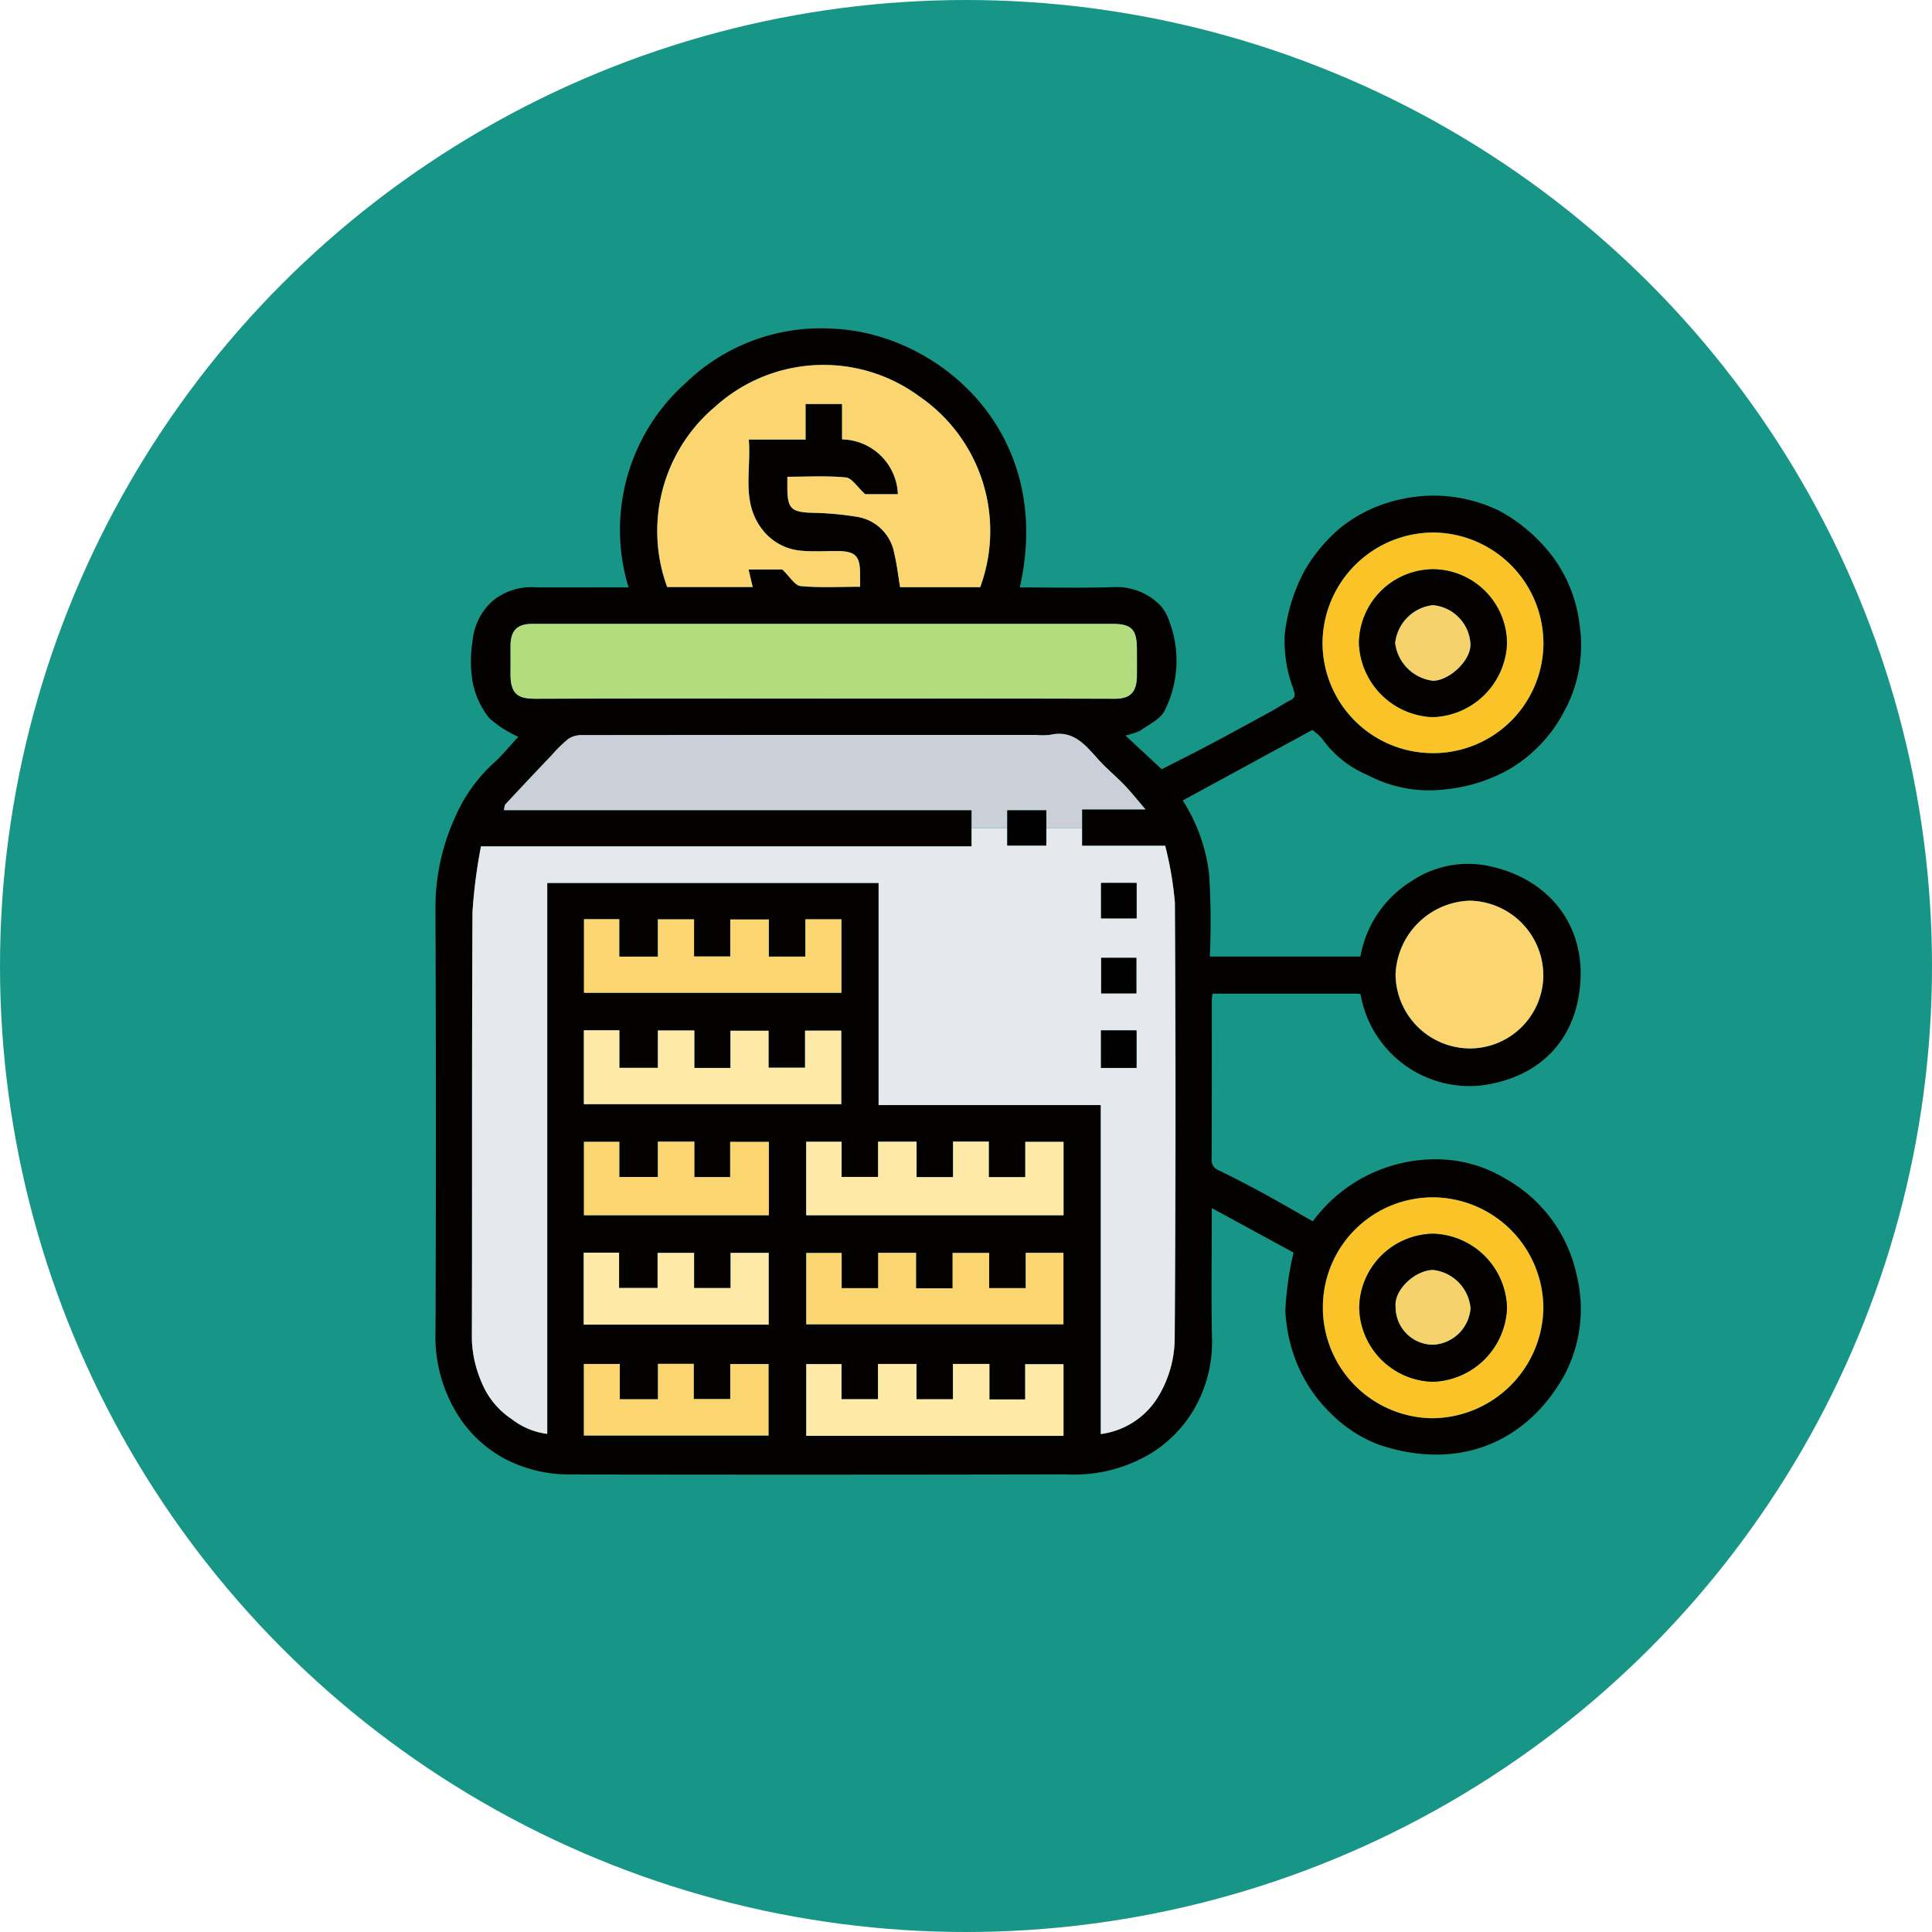 <svg xmlns="http://www.w3.org/2000/svg" width="134" height="134" viewBox="0 0 134 134">
  <g id="Grupo_909105" data-name="Grupo 909105" transform="translate(-554.798 -11961.803)">
    <circle id="Elipse_7477" data-name="Elipse 7477" cx="67" cy="67" r="67" transform="translate(554.798 11961.803)" fill="#179587"/>
    <g id="Grupo_907062" data-name="Grupo 907062" transform="translate(820.475 12352.055)">
      <path id="Trazado_641497" data-name="Trazado 641497" d="M-194.946-349.509c2.157,0,4.3.048,6.449-.018a4.248,4.248,0,0,1,3.25,1.216,2.917,2.917,0,0,1,.66,1.124,7.711,7.711,0,0,1-.311,6.224c-.308.6-1.1.961-1.7,1.389a4.424,4.424,0,0,1-1.023.335l2.52,2.341c1.125-.576,2.231-1.126,3.322-1.705,1.445-.767,2.881-1.553,4.316-2.338.435-.238.844-.527,1.289-.743s.266-.5.192-.815a9.256,9.256,0,0,1-.583-3.8,12.239,12.239,0,0,1,1.389-4.409,11.479,11.479,0,0,1,2.488-2.956,10.077,10.077,0,0,1,4.34-1.994,10.359,10.359,0,0,1,6.706.859,11.522,11.522,0,0,1,3.027,2.394,9.787,9.787,0,0,1,2.5,5.53,9.492,9.492,0,0,1-1.041,5.9,10.027,10.027,0,0,1-3.882,4.1,11.311,11.311,0,0,1-4.5,1.382,9.067,9.067,0,0,1-5.262-.993,7.353,7.353,0,0,1-3.154-2.5,3.755,3.755,0,0,0-.7-.638l-8.991,4.89a12.012,12.012,0,0,1,1.837,5.179,54.652,54.652,0,0,1,.043,5.644h10.444a7.742,7.742,0,0,1,3.548-5.231,7.026,7.026,0,0,1,5.183-1.079c4.113.776,6.761,3.883,6.532,7.967-.23,4.1-2.8,6.75-6.884,7.289a7.677,7.677,0,0,1-8.369-6.326.924.924,0,0,0-.2-.043c-3.34,0-6.68,0-10.067,0a4.045,4.045,0,0,0-.051.46c0,3.667.005,7.335-.013,11a.756.756,0,0,0,.493.792c1.005.493,2,1,2.985,1.537,1.173.639,2.327,1.313,3.542,2a10.563,10.563,0,0,1,8.384-4.3,9.3,9.3,0,0,1,4.967,1.339,10.07,10.07,0,0,1,4.957,6.727,9.782,9.782,0,0,1-.857,6.9c-2.586,4.659-7.326,6.69-12.856,4.833a9.413,9.413,0,0,1-3.337-2.165,10.3,10.3,0,0,1-2.245-3.206,11.047,11.047,0,0,1-.918-3.924,21.757,21.757,0,0,1,.569-4.034l-5.673-3.088v.768c0,2.78-.047,5.56.017,8.339a9.264,9.264,0,0,1-1.307,4.948,8.965,8.965,0,0,1-2.71,2.822,10.319,10.319,0,0,1-6.1,1.594q-17.167.035-34.336.006a9.678,9.678,0,0,1-4.611-1.093,8.767,8.767,0,0,1-2.94-2.579A10.231,10.231,0,0,1-235.47-298q.053-14.61-.005-29.22a15.076,15.076,0,0,1,1.333-6.282,11.063,11.063,0,0,1,2.683-3.808c.651-.579,1.2-1.271,1.731-1.84a7.809,7.809,0,0,1-2.012-1.291,5.8,5.8,0,0,1-1.144-2.433,8.716,8.716,0,0,1-.016-2.93,4.227,4.227,0,0,1,1.407-2.783,4.243,4.243,0,0,1,3.012-.927c2.1.012,4.2,0,6.4,0a13.653,13.653,0,0,1,3.964-14.177,13.486,13.486,0,0,1,10.332-3.756C-200.687-367.1-192.491-360.391-194.946-349.509Zm4.319,16.682v-1.286h4.4c-.543-.632-.971-1.177-1.448-1.674-.6-.626-1.281-1.18-1.858-1.826-.892-1-1.727-2.028-3.3-1.673a4.554,4.554,0,0,1-.978.01q-15.722,0-31.444.01a1.742,1.742,0,0,0-.971.24,8.958,8.958,0,0,0-1.171,1.136q-1.619,1.7-3.219,3.417c-.074.079-.067.233-.113.413h32.439v2.507h-34.026a35.992,35.992,0,0,0-.588,4.547c-.053,9.879-.016,19.759-.044,29.638a8.139,8.139,0,0,0,.679,3,5.565,5.565,0,0,0,2.091,2.544,5.014,5.014,0,0,0,2.457,1.02v-38.207h22.983v15.4h15.41v22.818a5.48,5.48,0,0,0,4.091-2.777,7.906,7.906,0,0,0,1.035-3.809q.122-15.133.013-30.268a24.051,24.051,0,0,0-.673-3.949h-5.765Zm-7.063-16.7a11.309,11.309,0,0,0-4.225-13.234,11.208,11.208,0,0,0-14.156.712,11.274,11.274,0,0,0-3.33,12.511h5.93l-.287-1.212h2.343c.519.491.867,1.109,1.269,1.147,1.355.127,2.729.048,4.125.048,0-.342,0-.644,0-.944-.012-1.2-.341-1.522-1.559-1.531-.84-.005-1.687.053-2.52-.025a3.788,3.788,0,0,1-2.725-1.5c-1.452-1.894-.735-4.086-.915-6.208h3.938v-2.466h2.53v2.453a3.954,3.954,0,0,1,3.871,3.8h-2.268c-.563-.512-.92-1.12-1.333-1.16-1.333-.128-2.685-.048-4.063-.048v.742c0,1.477.272,1.715,1.758,1.759a21.4,21.4,0,0,1,3.02.269,3.12,3.12,0,0,1,2.631,2.521c.185.769.274,1.561.411,2.366Zm-10.927,7.728c6.747,0,13.495-.011,20.242.012.994,0,1.534-.346,1.554-1.562.01-.63,0-1.261,0-1.891,0-1.365-.373-1.743-1.725-1.743H-214.46q-7.144,0-14.288,0c-1.059,0-1.51.46-1.519,1.525-.005.631.007,1.261,0,1.891-.023,1.535.578,1.785,1.761,1.78C-221.879-341.815-215.248-341.8-208.618-341.8Zm42.249,3.783a7.645,7.645,0,0,0,7.74-7.529,7.7,7.7,0,0,0-7.579-7.77,7.707,7.707,0,0,0-7.74,7.609A7.652,7.652,0,0,0-166.369-338.018Zm-7.555,38.374a7.675,7.675,0,0,0,7.584,7.755,7.76,7.76,0,0,0,7.709-7.581,7.7,7.7,0,0,0-7.6-7.737A7.626,7.626,0,0,0-173.924-299.643Zm10.174-28.139a5.324,5.324,0,0,0-5.137,5.132,5.182,5.182,0,0,0,5.148,5.114,5.1,5.1,0,0,0,5.1-5.087A5.2,5.2,0,0,0-163.75-327.782Zm-33.345,19.175v-2.469h-2.48v2.463h-2.53v-2.456h-2.669v2.449h-2.53v-2.442h-2.457v5.1h17.85v-5.095h-2.654v2.451ZM-225.172-326.5v5.11h17.857v-5.1h-2.5v2.588h-2.536v-2.575h-2.675v2.563h-2.511v-2.575h-2.511v2.588h-2.675v-2.6Zm-.009,7.706v5.123h17.854v-5.1h-2.513v2.57h-2.53v-2.563h-2.644v2.581h-2.505v-2.6h-2.529v2.593h-2.67v-2.607Zm23.039,17.9v-2.465h-2.626v2.452H-207.3v-2.44h-2.454v4.949h17.837v-4.962h-2.616v2.452h-2.536v-2.44h-2.535v2.453Zm10.227,10.233v-4.972h-2.658v2.444h-2.481v-2.462h-2.529v2.455h-2.53v-2.449h-2.669v2.442h-2.53v-2.435h-2.446v4.976Zm-20.437-20.389h-2.682v2.443h-2.484v-2.459h-2.532v2.449h-2.673v-2.44h-2.454v5.095h12.825Zm-12.842,7.685v4.987h12.831v-4.978h-2.644v2.448h-2.531v-2.44h-2.53v2.432h-2.671v-2.449Zm2.5,7.723h-2.491v4.962h12.807v-4.957h-2.654v2.426h-2.533v-2.442h-2.483v2.457h-2.648Z" fill="#030201"/>
      <path id="Trazado_641498" data-name="Trazado 641498" d="M-188.828-308.155v1.235h5.765a24.047,24.047,0,0,1,.673,3.949q.085,15.133-.013,30.268a7.906,7.906,0,0,1-1.035,3.809,5.48,5.48,0,0,1-4.091,2.777v-22.818h-15.41v-15.4h-22.983v38.207a5.014,5.014,0,0,1-2.457-1.02,5.565,5.565,0,0,1-2.091-2.544,8.139,8.139,0,0,1-.679-3c.029-9.879-.009-19.759.044-29.638a35.992,35.992,0,0,1,.588-4.547h34.026v-1.274h2.476v1.219h2.71v-1.219Zm1.314,14.042v2.6h2.464v-2.6Zm2.47-10.227h-2.466v2.455h2.466Zm-.018,7.658v-2.464h-2.44v2.464Z" transform="translate(-1.8 -24.672)" fill="#e5e8ec"/>
      <path id="Trazado_641499" data-name="Trazado 641499" d="M-186.715-347.734h-5.555c-.137-.8-.226-1.6-.411-2.366a3.12,3.12,0,0,0-2.631-2.521,21.4,21.4,0,0,0-3.02-.269c-1.487-.044-1.758-.281-1.758-1.759v-.742c1.379,0,2.731-.081,4.063.048.412.04.77.648,1.333,1.16h2.268a3.953,3.953,0,0,0-3.871-3.8v-2.453h-2.53v2.466h-3.938c.18,2.122-.538,4.314.915,6.208a3.788,3.788,0,0,0,2.725,1.5c.833.078,1.68.019,2.52.025,1.218.008,1.547.332,1.559,1.531,0,.3,0,.6,0,.944-1.4,0-2.77.079-4.125-.048-.4-.038-.75-.656-1.269-1.147h-2.343l.287,1.212h-5.93a11.274,11.274,0,0,1,3.33-12.511,11.208,11.208,0,0,1,14.156-.712A11.309,11.309,0,0,1-186.715-347.734Z" transform="translate(-10.977 -1.794)" fill="#fbd670"/>
      <path id="Trazado_641500" data-name="Trazado 641500" d="M-204.91-327.215c-6.63,0-13.261-.015-19.891.013-1.183,0-1.784-.245-1.761-1.78.009-.63,0-1.26,0-1.891.009-1.065.46-1.524,1.519-1.525q7.144-.005,14.288,0h25.914c1.352,0,1.723.377,1.725,1.743,0,.63.009,1.261,0,1.891-.02,1.216-.56,1.565-1.554,1.562C-191.415-327.226-198.163-327.215-204.91-327.215Z" transform="translate(-3.708 -14.586)" fill="#b3dc7e"/>
      <path id="Trazado_641501" data-name="Trazado 641501" d="M-192.433-312.808h-2.476v-1.233h-32.439c.046-.18.039-.335.113-.413q1.6-1.718,3.219-3.417a8.962,8.962,0,0,1,1.171-1.136,1.743,1.743,0,0,1,.971-.24q15.722-.018,31.444-.01a4.554,4.554,0,0,0,.978-.01c1.576-.355,2.412.674,3.3,1.673.577.647,1.257,1.2,1.858,1.826.477.5.9,1.042,1.448,1.674h-4.4v1.287h-2.476v-1.223h-2.71Z" transform="translate(-3.381 -20.02)" fill="#cbd0d8"/>
      <path id="Trazado_641502" data-name="Trazado 641502" d="M-122.539-327.942a7.652,7.652,0,0,1-7.579-7.69,7.707,7.707,0,0,1,7.74-7.609,7.7,7.7,0,0,1,7.579,7.77A7.645,7.645,0,0,1-122.539-327.942Zm.111-12.751a5.176,5.176,0,0,0-5.163,5.1,5.319,5.319,0,0,0,5.092,5.153,5.316,5.316,0,0,0,5.172-5.089A5.166,5.166,0,0,0-122.428-340.693Z" transform="translate(-43.83 -10.076)" fill="#fac328"/>
      <path id="Trazado_641503" data-name="Trazado 641503" d="M-130.08-256.719a7.626,7.626,0,0,1,7.689-7.562,7.7,7.7,0,0,1,7.6,7.737,7.76,7.76,0,0,1-7.709,7.581A7.675,7.675,0,0,1-130.08-256.719Zm2.523.063a5.235,5.235,0,0,0,5.1,5.162,5.313,5.313,0,0,0,5.146-5.139,5.28,5.28,0,0,0-5.088-5.126A5.2,5.2,0,0,0-127.557-256.657Z" transform="translate(-43.844 -42.924)" fill="#fac328"/>
      <path id="Trazado_641504" data-name="Trazado 641504" d="M-116.315-299.516a5.2,5.2,0,0,1,5.116,5.16,5.1,5.1,0,0,1-5.1,5.087,5.182,5.182,0,0,1-5.148-5.114A5.324,5.324,0,0,1-116.315-299.516Z" transform="translate(-47.435 -28.266)" fill="#fbd670"/>
      <path id="Trazado_641505" data-name="Trazado 641505" d="M-178.777-268.441h2.529v-2.451h2.654v5.095h-17.85v-5.1h2.457v2.442h2.53V-270.9h2.669v2.456h2.53v-2.463h2.48Z" transform="translate(-18.318 -40.166)" fill="#fee9a6"/>
      <path id="Trazado_641506" data-name="Trazado 641506" d="M-217.832-297.321h2.447v2.6h2.675v-2.588h2.511v2.575h2.511V-297.3h2.675v2.575h2.536v-2.588h2.5v5.1h-17.857Z" transform="translate(-7.34 -29.179)" fill="#fbd670"/>
      <path id="Trazado_641507" data-name="Trazado 641507" d="M-217.847-284.125h2.463v2.607h2.67v-2.593h2.529v2.6h2.505v-2.581h2.644v2.563h2.53v-2.57h2.513v5.1h-17.854Z" transform="translate(-7.334 -34.669)" fill="#fee9a6"/>
      <path id="Trazado_641508" data-name="Trazado 641508" d="M-183.821-255.238h2.535v-2.453h2.535v2.44h2.536V-257.7h2.616v4.962h-17.837v-4.949h2.454v2.44h2.536V-257.7h2.626Z" transform="translate(-18.321 -45.661)" fill="#fbd670"/>
      <path id="Trazado_641509" data-name="Trazado 641509" d="M-173.594-239.513h-17.843v-4.976h2.446v2.435h2.53V-244.5h2.669v2.449h2.53V-244.5h2.529v2.461h2.481v-2.444h2.658Z" transform="translate(-18.32 -51.152)" fill="#fee9a6"/>
      <path id="Trazado_641510" data-name="Trazado 641510" d="M-205.015-270.884v5.089H-217.84v-5.095h2.454v2.44h2.673V-270.9h2.532v2.459h2.484v-2.443Z" transform="translate(-7.336 -40.171)" fill="#fbd670"/>
      <path id="Trazado_641511" data-name="Trazado 641511" d="M-217.869-257.713h2.455v2.449h2.671V-257.7h2.53v2.44h2.531V-257.7h2.644v4.978h-12.831Z" transform="translate(-7.324 -45.657)" fill="#fee9a6"/>
      <path id="Trazado_641512" data-name="Trazado 641512" d="M-215.355-244.5v2.447h2.648v-2.457h2.483v2.442h2.533v-2.426h2.654v4.957h-12.807V-244.5Z" transform="translate(-7.334 -51.151)" fill="#fbd670"/>
      <path id="Trazado_641513" data-name="Trazado 641513" d="M-167.56-309.026v-1.223h2.71v2.442h-2.71Z" transform="translate(-28.254 -23.801)"/>
      <path id="Trazado_641514" data-name="Trazado 641514" d="M-156.43-284.11h2.464v2.6h-2.464Z" transform="translate(-32.884 -34.675)"/>
      <path id="Trazado_641515" data-name="Trazado 641515" d="M-153.956-301.622v2.455h-2.466v-2.455Z" transform="translate(-32.887 -27.39)"/>
      <path id="Trazado_641516" data-name="Trazado 641516" d="M-153.969-290.265h-2.44v-2.464h2.44Z" transform="translate(-32.893 -31.089)"/>
      <path id="Trazado_641517" data-name="Trazado 641517" d="M-120.628-338.882a5.166,5.166,0,0,1,5.1,5.161,5.316,5.316,0,0,1-5.172,5.089,5.319,5.319,0,0,1-5.092-5.153A5.176,5.176,0,0,1-120.628-338.882Zm2.563,5.1a2.859,2.859,0,0,0-2.606-2.612,2.97,2.97,0,0,0-2.61,2.627,3.011,3.011,0,0,0,2.63,2.616C-119.5-331.166-117.952-332.612-118.065-333.779Z" transform="translate(-45.63 -11.887)" fill="#030201"/>
      <path id="Trazado_641518" data-name="Trazado 641518" d="M-125.758-254.86a5.2,5.2,0,0,1,5.157-5.1,5.28,5.28,0,0,1,5.088,5.126,5.313,5.313,0,0,1-5.146,5.139A5.235,5.235,0,0,1-125.758-254.86Zm2.522,0a2.605,2.605,0,0,0,2.6,2.6,2.737,2.737,0,0,0,2.593-2.536,2.935,2.935,0,0,0-2.577-2.645C-121.837-257.453-123.374-256.1-123.236-254.863Z" transform="translate(-45.643 -44.721)" fill="#030201"/>
      <path id="Trazado_641519" data-name="Trazado 641519" d="M-116.277-332c.114,1.167-1.432,2.613-2.585,2.631a3.011,3.011,0,0,1-2.63-2.616,2.97,2.97,0,0,1,2.61-2.627A2.859,2.859,0,0,1-116.277-332Z" transform="translate(-47.418 -13.665)" fill="#f6d26d"/>
      <path id="Trazado_641520" data-name="Trazado 641520" d="M-121.444-253.071c-.137-1.233,1.4-2.591,2.619-2.584a2.935,2.935,0,0,1,2.577,2.645,2.737,2.737,0,0,1-2.593,2.536A2.605,2.605,0,0,1-121.444-253.071Z" transform="translate(-47.435 -46.513)" fill="#f6d26d"/>
    </g>
  </g>
</svg>
